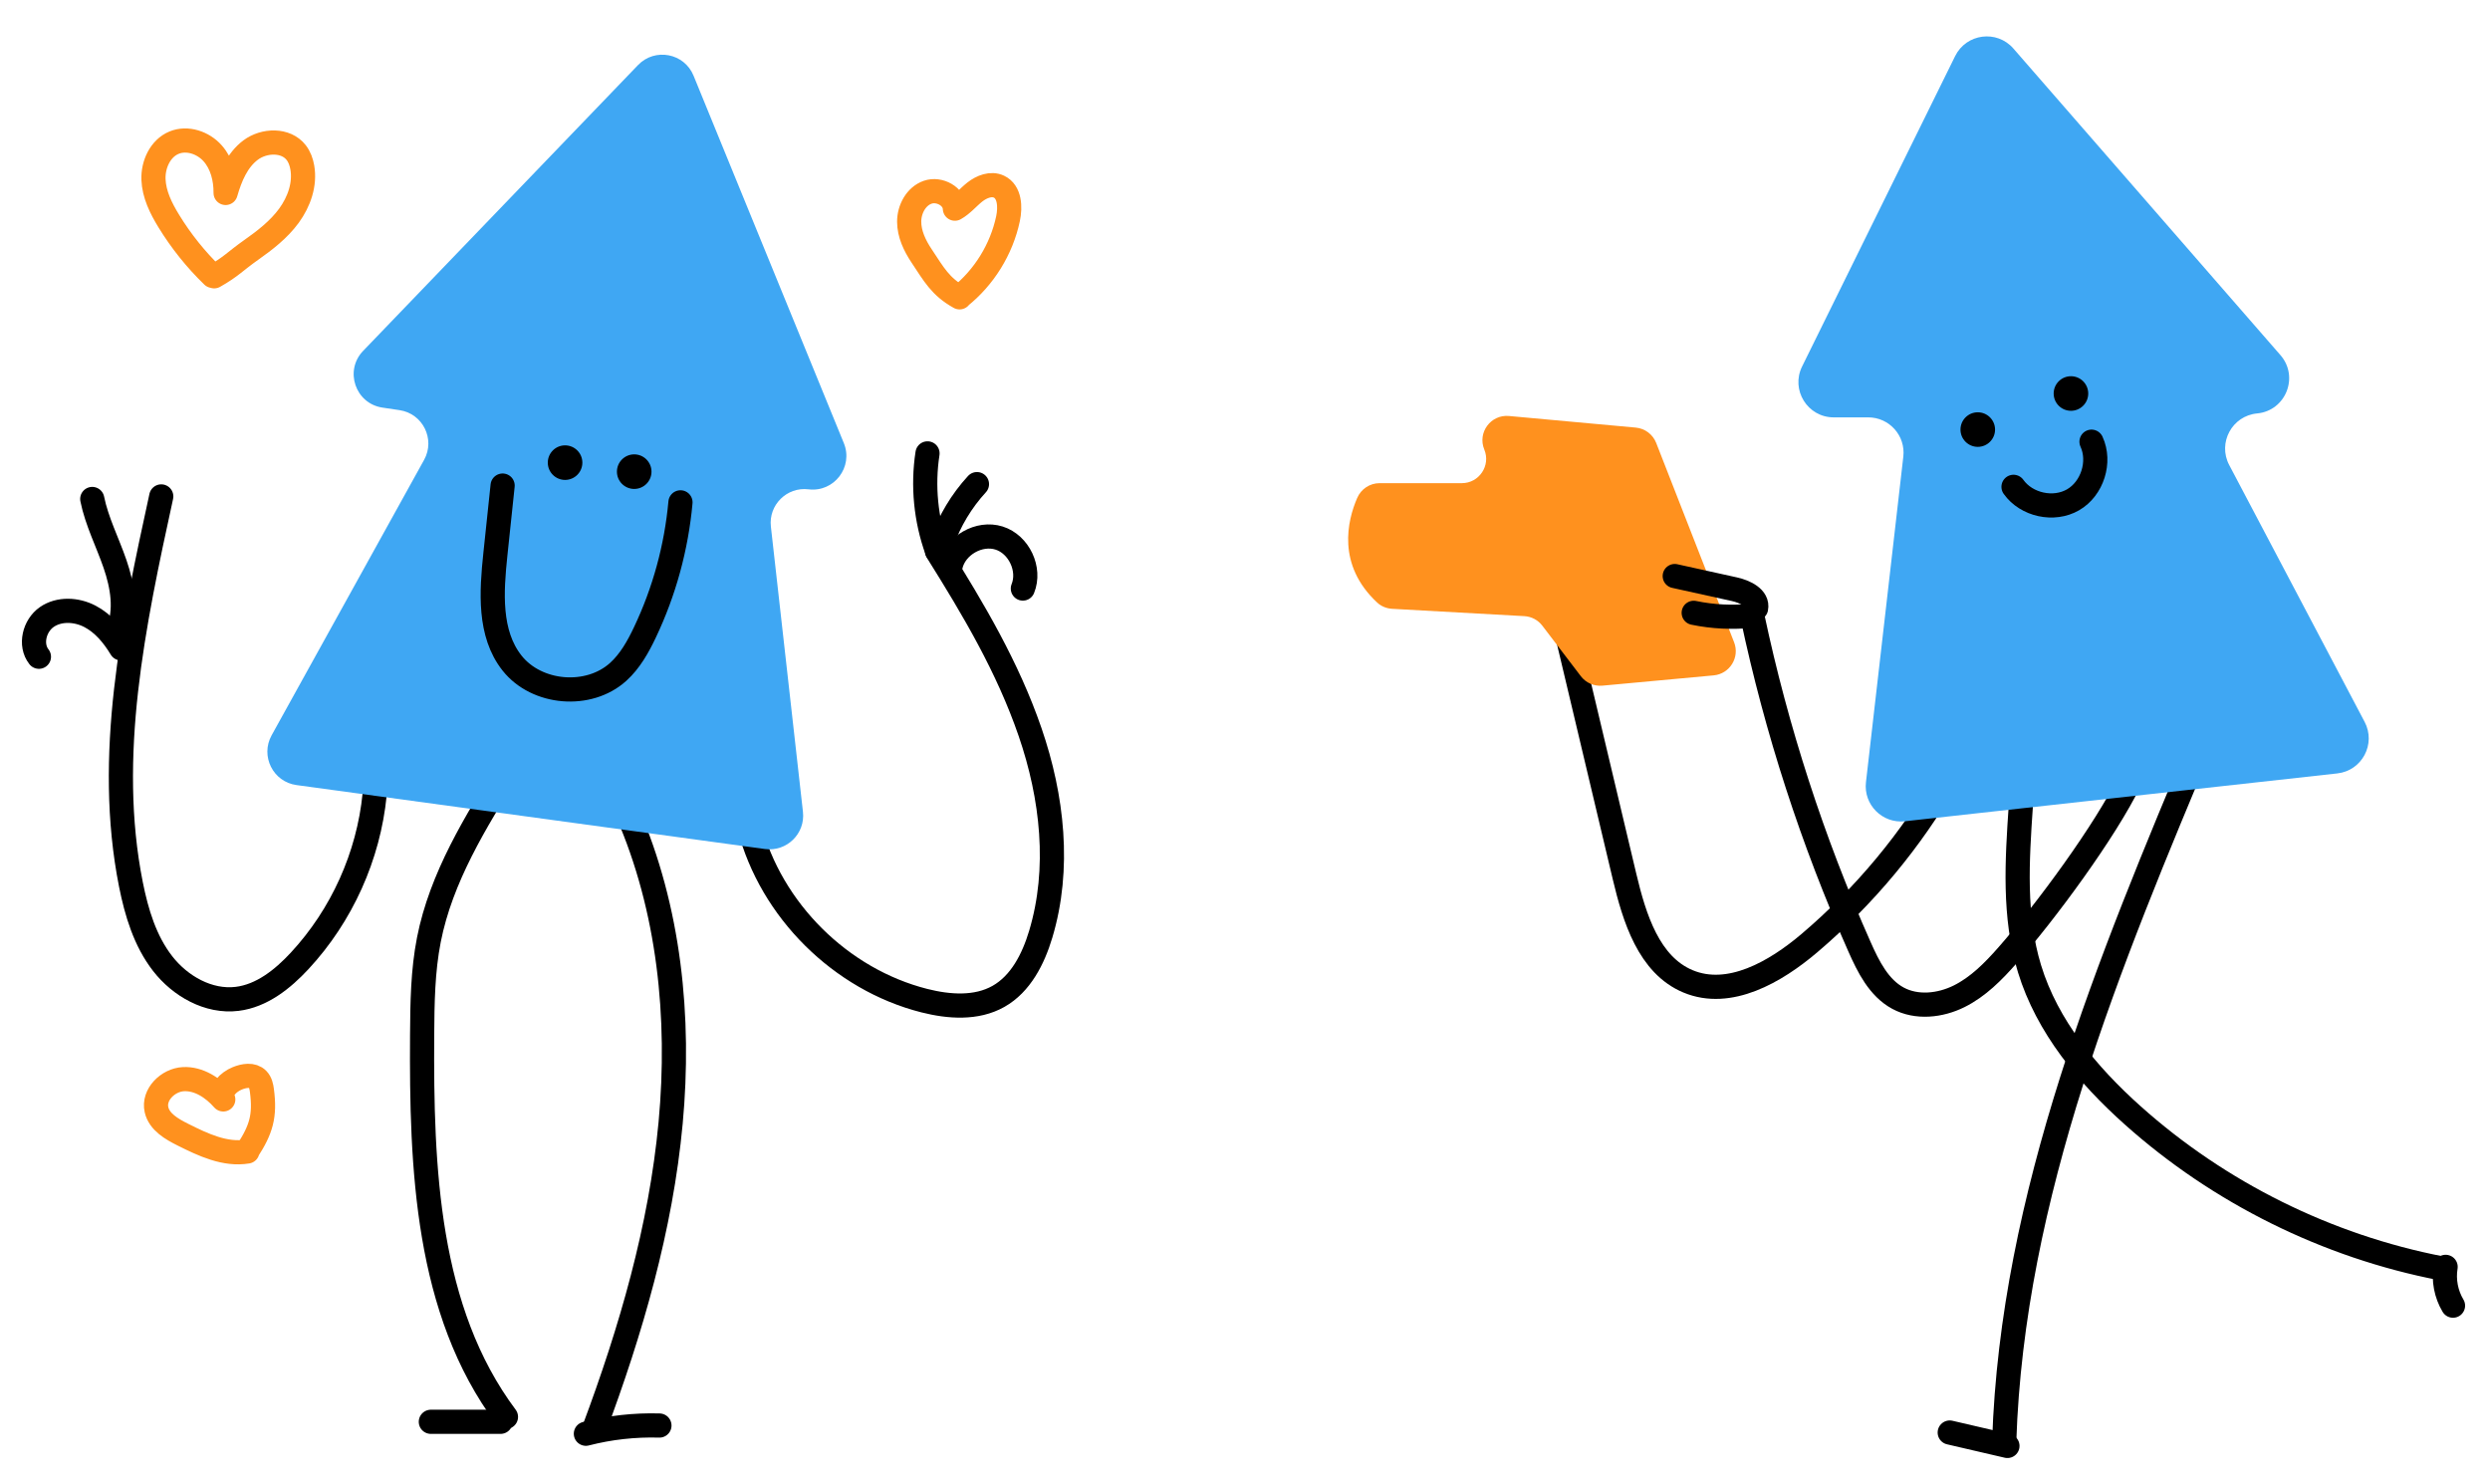 <svg width="515" height="307" viewBox="0 0 515 307" fill="none" xmlns="http://www.w3.org/2000/svg">
<g clip-path="url(#clip0_2211_199)">
<mask id="mask0_2211_199" style="mask-type:luminance" maskUnits="userSpaceOnUse" x="-57" y="-121" width="633" height="458">
<path d="M526 -121H-7C-34.614 -121 -57 -98.614 -57 -71V287C-57 314.614 -34.614 337 -7 337H526C553.614 337 576 314.614 576 287V-71C576 -98.614 553.614 -121 526 -121Z" fill="white"/>
</mask>
<g mask="url(#mask0_2211_199)">
<path d="M323.808 129.93C327.874 147.051 331.933 164.178 335.999 181.299C338.032 189.853 341.022 199.6 349.141 202.982C357.676 206.538 367.188 201.055 374.238 195.068C385.62 185.395 395.312 173.739 402.747 160.783" stroke="black" stroke-width="5" stroke-miterlimit="10" stroke-linecap="round" stroke-linejoin="round"/>
<path d="M287.925 125.921L315.272 127.438C316.746 127.519 318.101 128.24 318.996 129.415L326.96 139.859C328.01 141.239 329.701 141.978 331.423 141.817L354.431 139.691C357.763 139.38 359.877 135.967 358.659 132.846L342.551 91.623C341.855 89.846 340.22 88.615 338.324 88.441L312.102 86.041C308.328 85.693 305.543 89.479 306.992 92.979C308.366 96.292 305.929 99.935 302.342 99.935H285.333C283.313 99.935 281.497 101.147 280.702 103C278.687 107.662 276.443 116.813 284.842 124.634C285.681 125.417 286.781 125.852 287.925 125.921Z" fill="#FF911E"/>
<path d="M44.002 57.071C40.508 53.689 37.443 49.866 34.907 45.719C33.291 43.084 31.861 40.199 31.743 37.109C31.631 34.02 33.142 30.688 36.001 29.506C38.718 28.381 42.025 29.506 43.977 31.707C45.929 33.908 46.688 36.966 46.663 39.907C47.626 36.556 49.05 33.118 51.847 31.029C54.645 28.941 59.14 28.81 61.272 31.576C61.95 32.453 62.329 33.529 62.521 34.623C63.137 38.116 61.862 41.735 59.774 44.6C57.685 47.46 54.831 49.673 51.934 51.712C48.627 54.044 47.825 55.156 44.3 57.146" stroke="#FF911E" stroke-width="5" stroke-miterlimit="10" stroke-linecap="round" stroke-linejoin="round"/>
<path d="M198.468 61.497C194.47 59.271 193.152 56.741 190.616 52.937C189.198 50.811 188.042 48.392 188.042 45.843C188.042 43.295 189.453 40.609 191.859 39.764C194.265 38.912 197.411 40.609 197.498 43.158C199.064 42.275 200.214 40.827 201.626 39.714C203.037 38.607 204.989 37.836 206.611 38.607C208.856 39.67 208.999 42.81 208.483 45.24C207.14 51.575 203.534 57.4 198.468 61.429" stroke="#FF911E" stroke-width="5" stroke-miterlimit="10" stroke-linecap="round" stroke-linejoin="round"/>
<path d="M51.164 238.169C46.557 238.934 42.019 236.783 37.847 234.694C35.523 233.531 32.949 232.058 32.371 229.528C31.656 226.413 34.733 223.373 37.922 223.205C41.111 223.038 44.07 224.996 46.178 227.395C45.307 225.636 47.247 223.79 49.062 223.044C50.449 222.472 52.233 222.167 53.283 223.236C53.88 223.839 54.061 224.728 54.172 225.568C54.856 230.827 54.029 233.612 51.139 238.057" stroke="#FF911E" stroke-width="5" stroke-miterlimit="10" stroke-linecap="round" stroke-linejoin="round"/>
<path d="M414.528 298.116C416.181 247.22 436.224 198.96 455.968 152.018" stroke="black" stroke-width="5" stroke-miterlimit="10" stroke-linecap="round" stroke-linejoin="round"/>
<path d="M417.959 166.708C417.188 177.979 416.455 189.548 419.756 200.359C423.418 212.332 431.767 222.347 441.098 230.69C459.014 246.71 481.326 257.77 504.924 262.333" stroke="black" stroke-width="5" stroke-miterlimit="10" stroke-linecap="round" stroke-linejoin="round"/>
<path d="M505.82 262.028C505.366 264.77 505.919 267.673 507.349 270.054" stroke="black" stroke-width="5" stroke-miterlimit="10" stroke-linecap="round" stroke-linejoin="round"/>
<path d="M415.193 299.067C411.214 298.141 407.236 297.221 403.257 296.294" stroke="black" stroke-width="5" stroke-miterlimit="10" stroke-linecap="round" stroke-linejoin="round"/>
<path d="M362.457 127.543C367.43 150.998 374.865 173.932 384.601 195.839C386.428 199.961 388.592 204.313 392.552 206.457C396.412 208.54 401.274 208.018 405.203 206.066C409.132 204.114 412.284 200.912 415.18 197.623C422.951 188.808 435.497 171.868 440.594 161.281" stroke="black" stroke-width="5" stroke-miterlimit="10" stroke-linecap="round" stroke-linejoin="round"/>
<path d="M363.203 125.821C363.644 123.652 360.903 122.352 358.739 121.874C354.618 120.966 350.502 120.052 346.381 119.145" stroke="black" stroke-width="5" stroke-miterlimit="10" stroke-linecap="round" stroke-linejoin="round"/>
<path d="M362.345 127.344C358.335 127.773 354.251 127.574 350.303 126.753" stroke="black" stroke-width="5" stroke-miterlimit="10" stroke-linecap="round" stroke-linejoin="round"/>
<path d="M104.646 293.062C88.202 271.074 87.133 241.545 87.307 214.092C87.351 207.49 87.432 200.838 88.706 194.36C91.242 181.485 98.323 170.04 105.267 158.913" stroke="black" stroke-width="5" stroke-miterlimit="10" stroke-linecap="round" stroke-linejoin="round"/>
<path d="M122.842 295.691C130.494 275.201 136.68 254.003 138.707 232.226C140.727 210.449 138.433 187.988 129.699 167.939" stroke="black" stroke-width="5" stroke-miterlimit="10" stroke-linecap="round" stroke-linejoin="round"/>
<path d="M121.176 296.543C126.13 295.269 131.272 294.697 136.388 294.846" stroke="black" stroke-width="5" stroke-miterlimit="10" stroke-linecap="round" stroke-linejoin="round"/>
<path d="M103.533 294.075C98.727 294.075 93.916 294.075 89.11 294.075" stroke="black" stroke-width="5" stroke-miterlimit="10" stroke-linecap="round" stroke-linejoin="round"/>
<path d="M154.976 170.998C159.47 188.268 173.874 202.579 191.175 206.967C196.261 208.254 201.93 208.665 206.499 206.091C211.125 203.486 213.717 198.333 215.246 193.247C219.337 179.658 217.665 164.843 213.052 151.428C208.439 138.006 201.346 126.051 193.811 114.028" stroke="black" stroke-width="5" stroke-miterlimit="10" stroke-linecap="round" stroke-linejoin="round"/>
<path d="M193.793 113.885C191.48 107.482 190.802 100.501 191.834 93.774" stroke="black" stroke-width="5" stroke-miterlimit="10" stroke-linecap="round" stroke-linejoin="round"/>
<path d="M194.837 112.169C196.397 107.724 198.872 103.603 202.061 100.134" stroke="black" stroke-width="5" stroke-miterlimit="10" stroke-linecap="round" stroke-linejoin="round"/>
<path d="M196.615 117.018C197.585 112.803 202.515 109.987 206.636 111.287C210.758 112.586 213.176 117.727 211.554 121.731" stroke="black" stroke-width="5" stroke-miterlimit="10" stroke-linecap="round" stroke-linejoin="round"/>
<path d="M77.485 164.321C76.229 177.071 70.684 189.368 61.962 198.755C58.456 202.528 54.141 205.979 49.031 206.6C43.138 207.315 37.282 203.989 33.639 199.302C29.996 194.615 28.236 188.74 27.074 182.909C21.808 156.401 27.59 129.078 33.353 102.676" stroke="black" stroke-width="5" stroke-miterlimit="10" stroke-linecap="round" stroke-linejoin="round"/>
<path d="M24.395 130.602C26.198 126.2 25.34 121.153 23.792 116.658C22.244 112.157 20.024 107.868 19.079 103.205" stroke="black" stroke-width="5" stroke-miterlimit="10" stroke-linecap="round" stroke-linejoin="round"/>
<path d="M25.047 134.108C23.431 131.435 21.361 128.917 18.588 127.475C15.816 126.033 12.235 125.846 9.674 127.624C7.106 129.408 6.111 133.381 8.051 135.836" stroke="black" stroke-width="5" stroke-miterlimit="10" stroke-linecap="round" stroke-linejoin="round"/>
<path d="M393.982 169.866L483.421 159.969C488.537 159.404 491.471 153.865 489.072 149.314L461.06 96.18C458.635 91.58 461.663 85.997 466.835 85.512C472.753 84.959 475.563 77.94 471.659 73.452L416.424 10.036C412.998 6.107 406.682 6.927 404.376 11.602L372.721 75.802C370.327 80.651 373.858 86.327 379.267 86.327H386.41C390.768 86.327 394.156 90.125 393.658 94.452L385.931 161.785C385.396 166.435 389.325 170.382 393.982 169.866Z" fill="#3FA7F3"/>
<path d="M61.34 162.381L158.202 175.604C162.703 176.22 166.582 172.434 166.072 167.914L159.439 108.912C158.936 104.436 162.747 100.662 167.223 101.209C172.513 101.862 176.548 96.578 174.527 91.648L143.444 15.649C141.535 10.981 135.455 9.824 131.962 13.455L75.104 72.575C71.175 76.66 73.5 83.473 79.101 84.306L82.645 84.835C87.456 85.55 90.074 90.852 87.718 95.111L56.174 152.093C53.806 156.389 56.479 161.723 61.34 162.381Z" fill="#3FA7F3"/>
<path d="M103.956 100.433C103.458 105.17 102.961 109.907 102.457 114.65C101.643 122.396 101.065 131.031 105.901 137.142C111.011 143.595 121.748 144.49 127.852 138.97C130.308 136.75 131.968 133.785 133.385 130.795C137.395 122.359 139.894 113.208 140.74 103.902" stroke="black" stroke-width="5" stroke-miterlimit="10" stroke-linecap="round" stroke-linejoin="round"/>
<path d="M116.874 99.264C118.848 99.264 120.448 97.664 120.448 95.689C120.448 93.715 118.848 92.115 116.874 92.115C114.9 92.115 113.299 93.715 113.299 95.689C113.299 97.664 114.9 99.264 116.874 99.264Z" fill="black"/>
<path d="M131.172 101.129C133.146 101.129 134.747 99.528 134.747 97.554C134.747 95.58 133.146 93.979 131.172 93.979C129.198 93.979 127.598 95.58 127.598 97.554C127.598 99.528 129.198 101.129 131.172 101.129Z" fill="black"/>
<path d="M409.057 92.426C411.031 92.426 412.632 90.825 412.632 88.851C412.632 86.877 411.031 85.276 409.057 85.276C407.083 85.276 405.482 86.877 405.482 88.851C405.482 90.825 407.083 92.426 409.057 92.426Z" fill="black"/>
<path d="M428.329 84.966C430.303 84.966 431.903 83.365 431.903 81.391C431.903 79.417 430.303 77.816 428.329 77.816C426.355 77.816 424.754 79.417 424.754 81.391C424.754 83.365 426.355 84.966 428.329 84.966Z" fill="black"/>
<path d="M416.449 100.694C419.122 104.455 424.779 105.686 428.77 103.373C432.761 101.061 434.508 95.54 432.581 91.356" stroke="black" stroke-width="5" stroke-miterlimit="10" stroke-linecap="round" stroke-linejoin="round"/>
</g>
</g>
<defs>
<clipPath id="clip0_2211_199">
<rect width="515" height="307" fill="white"/>
</clipPath>
</defs>
</svg>

